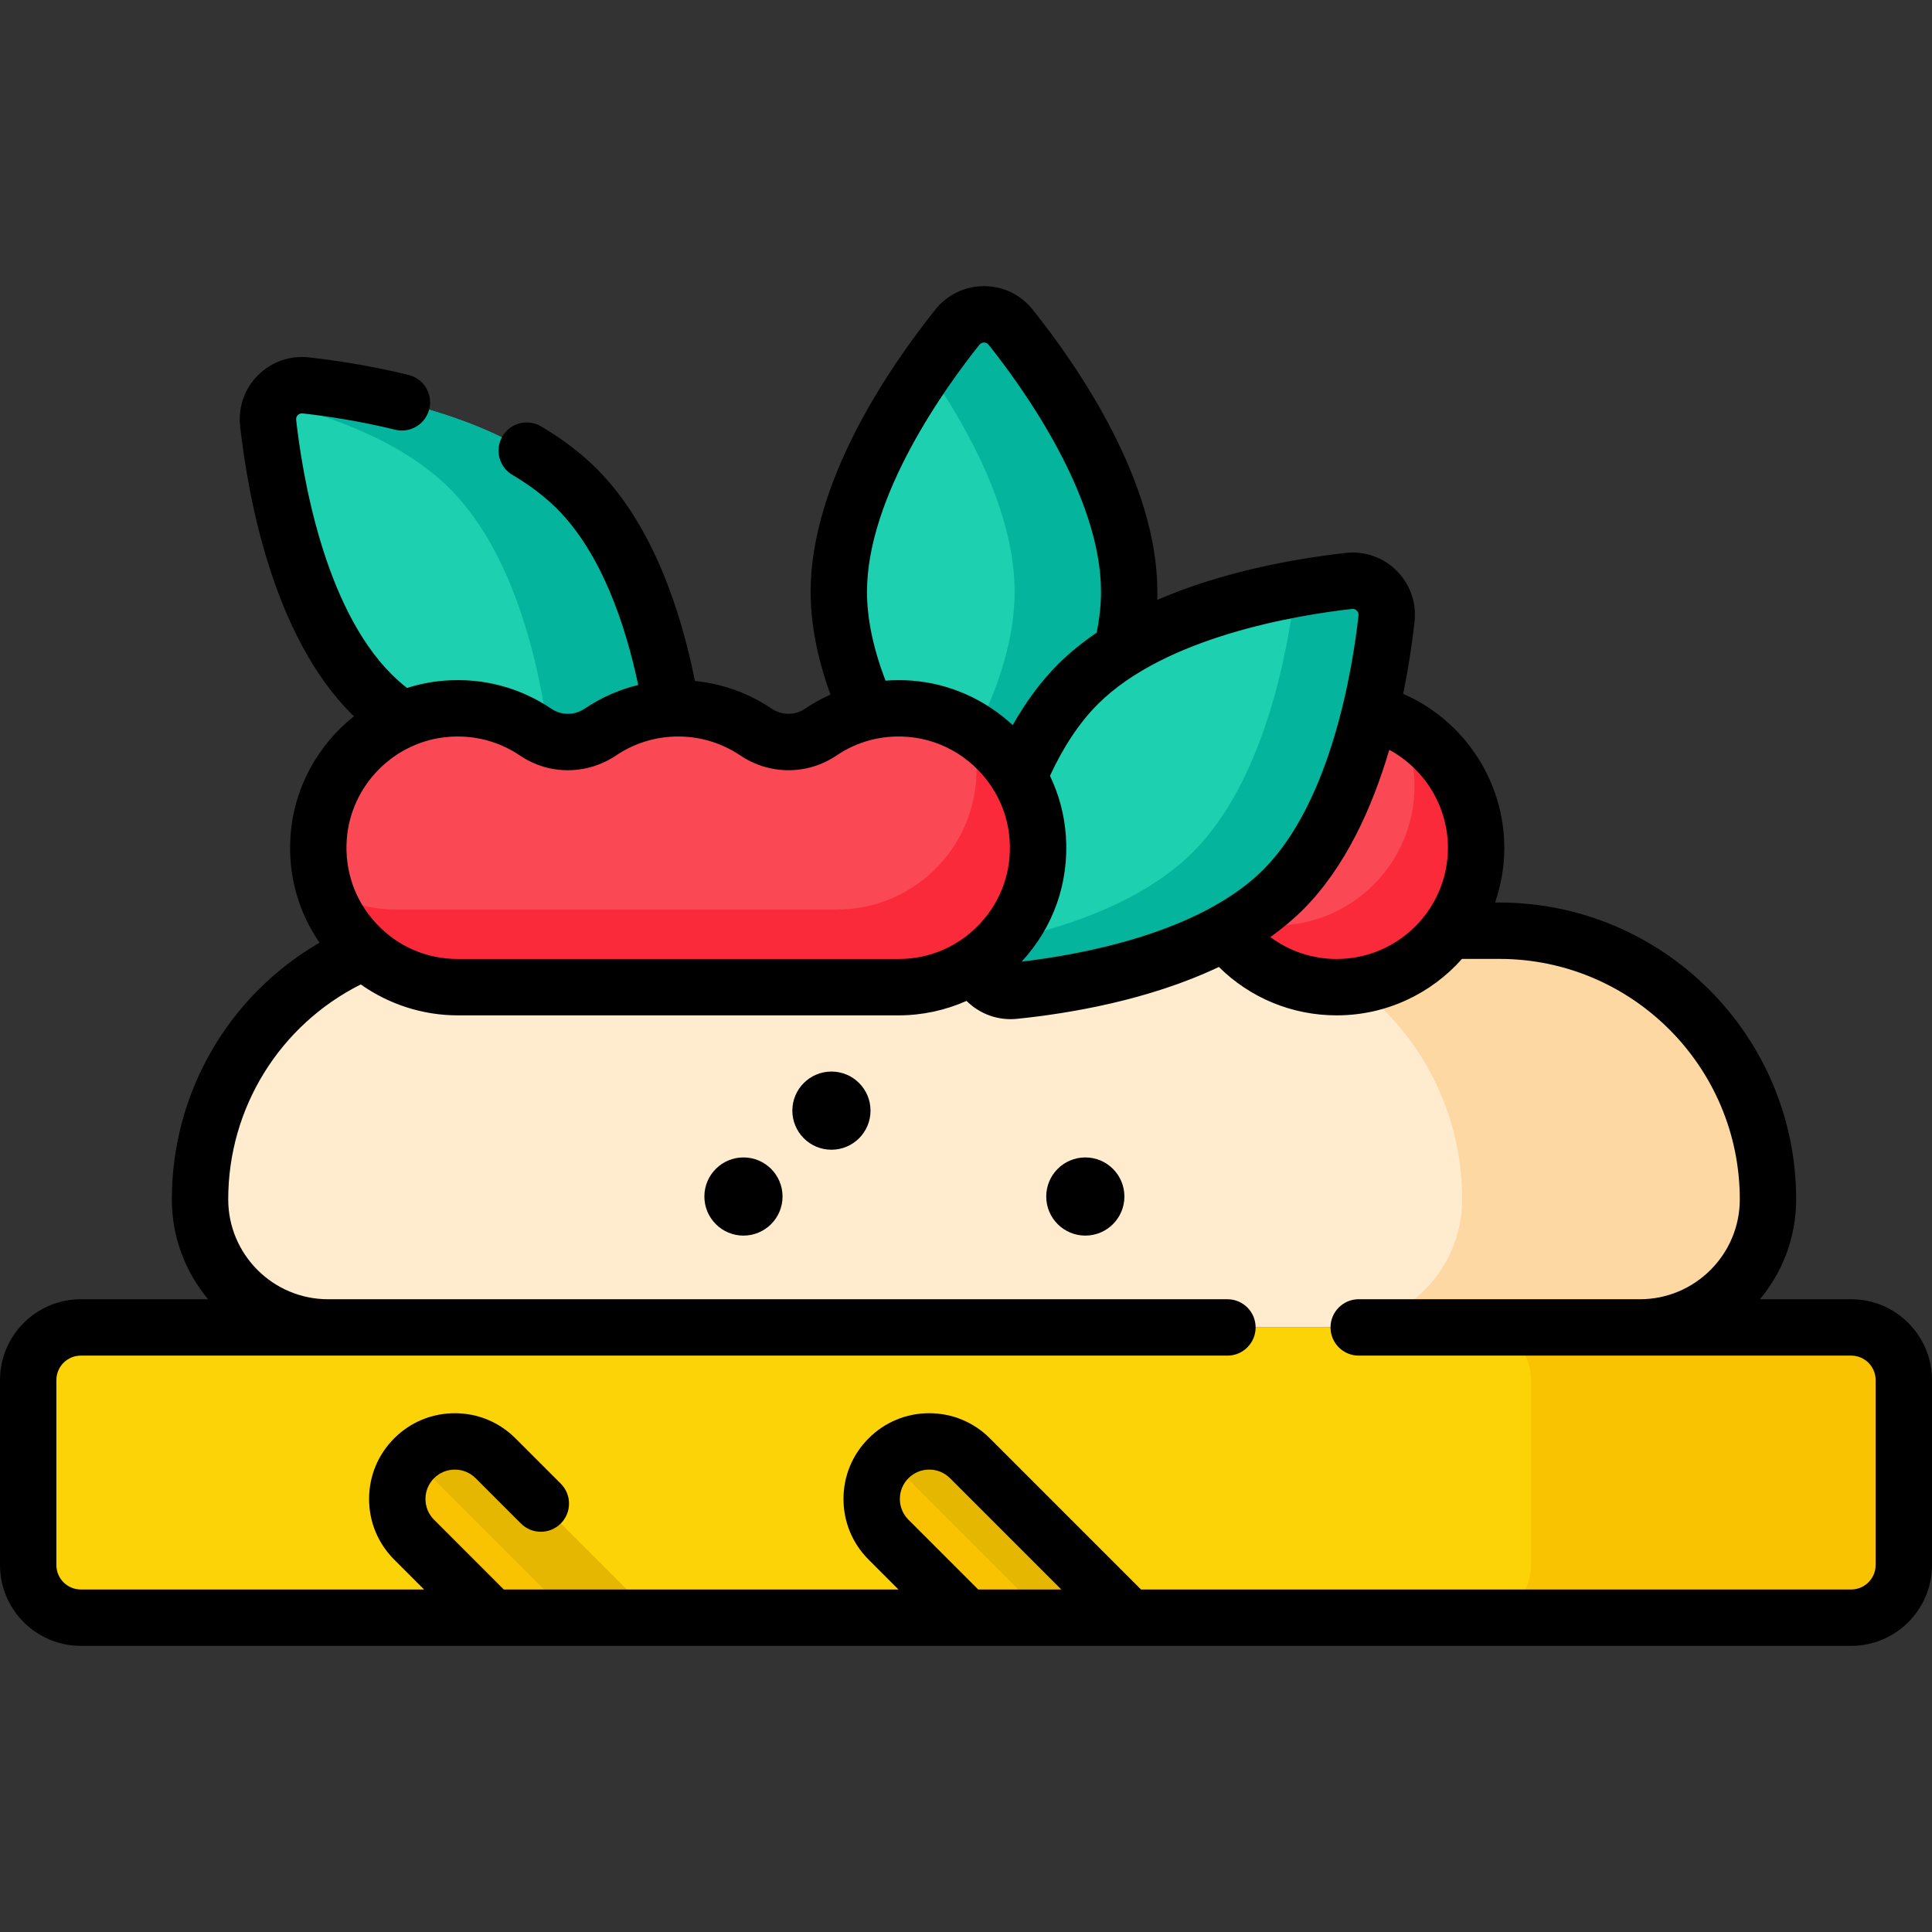 <svg id="Capa_1" enable-background="new 0 0 512 512" height="512" viewBox="0 0 512 512" width="512" xmlns="http://www.w3.org/2000/svg"><rect x="0" y="0" width="512" height="512" fill="#333333" stroke="none"/><path d="m434.6 351.783h-347.658c-18.741 0-33.933-15.192-33.933-33.933 0-39.323 31.878-71.201 71.201-71.201h273.123c39.323 0 71.201 31.878 71.201 71.201-.001 18.741-15.193 33.933-33.934 33.933z" fill="#ffeccf"/><path d="m397.333 246.65h-81.044c39.323 0 71.201 31.877 71.201 71.2 0 18.741-15.192 33.933-33.933 33.933h81.043c18.741 0 33.933-15.192 33.933-33.933 0-39.323-31.878-71.2-71.2-71.2z" fill="#fdd8a3"/><circle cx="354.236" cy="224.663" fill="#fa4954" r="36.951"/><path d="m370.883 191.676c2.53 5.004 3.965 10.656 3.965 16.647 0 20.408-16.544 36.951-36.951 36.951-5.991 0-11.643-1.435-16.647-3.965 6.09 12.042 18.569 20.304 32.986 20.304 20.408 0 36.951-16.544 36.951-36.951 0-14.416-8.262-26.896-20.304-32.986z" fill="#fa2a3b"/><path d="m299.248 156.849c0 27.135-20.382 55.807-31.478 69.405-3.62 4.436-10.38 4.436-14 0-11.095-13.598-31.478-42.269-31.478-69.405 0-27.089 20.313-56.235 31.421-70.148 3.619-4.533 10.495-4.533 14.114 0 11.109 13.913 31.421 43.059 31.421 70.148z" fill="#1dd0b0"/><path d="m267.828 86.701c-3.619-4.533-10.495-4.533-14.114 0-2.382 2.983-5.188 6.672-8.126 10.886 10.761 15.437 23.295 37.982 23.295 59.262s-12.534 43.501-23.295 58.66c2.961 4.171 5.789 7.81 8.183 10.745 3.62 4.436 10.38 4.436 14 0 11.095-13.598 31.478-42.269 31.478-69.405-.001-27.089-20.313-56.234-31.421-70.148z" fill="#04b49c"/><path d="m152.862 129.522c19.188 19.188 25.049 53.874 26.818 71.335.577 5.696-4.203 10.476-9.899 9.899-17.461-1.769-52.147-7.631-71.335-26.818-19.155-19.155-25.401-54.127-27.384-71.82-.646-5.764 4.216-10.626 9.98-9.98 17.693 1.983 52.665 8.229 71.82 27.384z" fill="#1dd0b0"/><path d="m179.68 200.856c-1.769-17.461-7.631-52.147-26.818-71.335-19.155-19.155-54.127-25.401-71.82-27.384-3.699-.415-7.018 1.445-8.756 4.349 16.394 3.975 34.829 10.922 46.942 23.035 19.187 19.188 25.049 53.874 26.818 71.335.214 2.108-.31 4.089-1.339 5.721 9.624 2.284 18.551 3.517 25.074 4.178 5.696.578 10.476-4.203 9.899-9.899z" fill="#04b49c"/><path d="m490.527 428.699h-469.054c-7.734 0-14.004-6.27-14.004-14.004v-48.908c0-7.734 6.27-14.004 14.004-14.004h469.053c7.734 0 14.004 6.27 14.004 14.004v48.908c0 7.734-6.269 14.004-14.003 14.004z" fill="#fbd307"/><path d="m490.584 351.783h-98.77c7.702 0 13.947 6.244 13.947 13.947v49.022c0 7.703-6.244 13.947-13.947 13.947h98.77c7.703 0 13.947-6.244 13.947-13.947v-49.022c-.001-7.703-6.245-13.947-13.947-13.947z" fill="#f9c301"/><path d="m340.06 235.754c-19.188 19.188-53.874 25.049-71.335 26.818-5.696.577-10.476-4.203-9.899-9.899 1.769-17.46 7.631-52.147 26.818-71.335 19.155-19.155 54.127-25.401 71.82-27.384 5.764-.646 10.626 4.216 9.98 9.98-1.983 17.693-8.229 52.666-27.384 71.82z" fill="#1dd0b0"/><path d="m357.464 153.955c-3.974.446-8.823 1.109-14.166 2.082-2.228 18.23-8.702 51.319-27.141 69.758-14.82 14.82-38.881 21.687-57.115 24.862-.077.692-.151 1.37-.216 2.017-.577 5.696 4.203 10.476 9.899 9.899 17.461-1.769 52.147-7.631 71.335-26.818 19.155-19.155 25.401-54.127 27.384-71.82.647-5.765-4.215-10.627-9.98-9.98z" fill="#04b49c"/><path d="m241.018 187.819c-8.739-.658-16.891 1.728-23.515 6.206-5.192 3.51-11.985 3.458-17.185-.042-5.883-3.96-12.965-6.272-20.591-6.272-7.625 0-14.708 2.312-20.591 6.272-5.199 3.5-11.993 3.552-17.185.042-6.623-4.478-14.775-6.864-23.513-6.206-18.12 1.365-32.742 16.08-33.999 34.208-1.498 21.599 15.58 39.586 36.86 39.586h116.857c21.279 0 38.357-17.986 36.86-39.585-1.257-18.128-15.878-32.843-33.998-34.209z" fill="#fa4954"/><path d="m275.016 222.029c-.853-12.308-7.871-23.037-17.957-29.089.865 2.718 1.425 5.566 1.629 8.506 1.497 21.599-15.581 39.585-36.86 39.585-11.887 0-104.97 0-116.857 0-6.909 0-13.369-1.905-18.9-5.206 4.733 14.95 18.712 25.789 35.228 25.789h116.857c21.279 0 38.357-17.987 36.86-39.585z" fill="#fa2a3b"/><path d="m257.043 386.454c-5.958-5.958-15.617-5.958-21.574 0-5.957 5.958-5.957 15.616 0 21.574l20.671 20.671h43.148z" fill="#f9c301"/><path d="m131.321 386.454c-5.957-5.958-15.616-5.958-21.574 0-5.957 5.958-5.957 15.616 0 21.574l20.671 20.671h43.148z" fill="#f9c301"/><path d="m257.043 386.454c-5.958-5.958-15.617-5.958-21.574 0-.065.065-.119.136-.183.202l42.043 42.042h21.959z" fill="#e6b700"/><path d="m131.321 386.454c-5.957-5.958-15.616-5.958-21.574 0-.065.065-.119.136-.183.202l42.043 42.042h21.959z" fill="#e6b700"/><path d="m490.583 344.314h-24.179c5.985-7.181 9.598-16.406 9.598-26.463 0-43.379-35.291-78.67-78.67-78.67h-1.125c1.579-4.553 2.449-9.434 2.449-14.518 0-17.767-10.787-33.836-26.804-40.785 1.468-7.157 2.414-13.747 3.015-19.112.562-5.018-1.161-9.941-4.728-13.508-3.568-3.567-8.487-5.289-13.507-4.726-12.684 1.422-32.187 4.75-49.953 12.446.024-.715.039-1.425.039-2.129 0-29.069-20.709-59.347-33.053-74.808-3.15-3.946-7.851-6.21-12.896-6.21-5.044 0-9.743 2.264-12.893 6.209-12.344 15.461-33.053 45.74-33.053 74.808 0 8.476 1.772 17.606 5.262 27.224-2.338 1.047-4.601 2.3-6.767 3.764-2.653 1.793-6.12 1.774-8.83-.051-6.1-4.107-13.052-6.596-20.321-7.319-3.704-18.462-11.136-41.34-26.024-56.228-4.107-4.107-9.072-7.892-14.757-11.25-3.552-2.099-8.132-.919-10.23 2.633s-.92 8.132 2.633 10.23c4.604 2.719 8.571 5.731 11.79 8.95 11.854 11.854 18.181 30.768 21.55 46.72-5.025 1.231-9.812 3.334-14.165 6.264-2.71 1.825-6.176 1.845-8.83.05-8.354-5.648-18.129-8.229-28.258-7.467-3.465.261-6.821.931-10.025 1.954-1.477-1.187-2.865-2.41-4.124-3.669-17.982-17.982-23.643-53.105-25.243-67.371-.07-.621.204-1.038.445-1.279.242-.242.661-.512 1.279-.445 5.834.655 14.822 1.935 24.515 4.321 4.003.985 8.053-1.462 9.038-5.468.986-4.006-1.462-8.052-5.468-9.038-10.471-2.577-20.147-3.957-26.421-4.66-5.017-.56-9.94 1.161-13.507 4.727s-5.29 8.49-4.727 13.507c2.204 19.662 8.971 55.715 29.526 76.27.206.206.43.406.641.611-9.529 7.55-15.932 18.904-16.818 31.68-.71 10.24 2.002 20.079 7.694 28.311-24.057 13.958-39.143 39.695-39.143 68.029 0 10.059 3.617 19.282 9.604 26.463h-33.725c-11.81.003-21.417 9.61-21.417 21.419v49.022c0 11.809 9.607 21.417 21.417 21.417h469.167c11.809 0 21.417-9.607 21.417-21.417v-49.022c-.001-11.809-9.608-21.416-21.418-21.416zm-106.866-119.651c0 16.256-13.225 29.481-29.481 29.481-6.438 0-12.553-2.07-17.578-5.815 3.102-2.209 6.021-4.63 8.684-7.293 11.22-11.22 18.326-27.059 22.829-42.33 9.374 5.067 15.546 15.017 15.546 25.957zm-25.42-63.285c.621-.067 1.038.203 1.279.445.241.241.515.659.445 1.279-1.6 14.266-7.262 49.39-25.244 67.371-16.891 16.891-48.569 22.557-64.029 24.365 8.416-9.084 12.578-20.911 11.719-33.325-.392-5.654-1.871-11.026-4.216-15.918 3.612-7.789 7.866-14.164 12.676-18.974 17.982-17.983 53.104-23.644 67.37-25.243zm-128.534-4.529c0-25.431 20.832-54.269 29.789-65.488.389-.488.877-.59 1.219-.59.341 0 .83.103 1.22.591 8.957 11.218 29.789 40.056 29.789 65.487 0 3.417-.404 7.051-1.157 10.818-3.698 2.506-7.158 5.288-10.259 8.39-4.441 4.441-8.447 9.844-11.991 16.108-7.162-6.669-16.507-11.02-26.794-11.795-2.328-.175-4.636-.165-6.914.01-3.239-8.497-4.902-16.399-4.902-23.531zm-137.872 65.695c1.003-14.462 12.657-26.188 27.108-27.277.776-.058 1.547-.088 2.315-.088 5.907 0 11.554 1.721 16.454 5.033 7.726 5.224 17.75 5.21 25.539-.033 4.859-3.27 10.537-4.999 16.42-4.999s11.561 1.729 16.419 4.999c7.79 5.244 17.816 5.257 25.539.034 5.538-3.744 12.026-5.457 18.77-4.946 9.807.739 18.321 6.38 23.097 14.447.059.099.115.199.178.295 2.161 3.749 3.519 8.008 3.832 12.535.575 8.292-2.212 16.186-7.847 22.224-5.641 6.045-13.298 9.374-21.561 9.374h-116.855c-8.263 0-15.92-3.329-21.561-9.375-5.636-6.037-8.422-13.93-7.847-22.223zm167.343 198.685-18.483-18.484c-1.471-1.47-2.28-3.425-2.28-5.504s.81-4.035 2.281-5.505c1.47-1.471 3.425-2.28 5.504-2.28 2.08 0 4.035.81 5.506 2.28l29.493 29.494h-22.021zm237.827-6.477c0 3.572-2.906 6.478-6.478 6.478h-188.201l-40.056-40.057h-.001c-4.292-4.292-9.999-6.656-16.069-6.656s-11.777 2.364-16.068 6.656c-4.292 4.292-6.656 9.999-6.656 16.069s2.364 11.777 6.656 16.068l7.92 7.92h-104.596l-18.483-18.484c-1.471-1.47-2.28-3.425-2.28-5.504s.81-4.035 2.281-5.505c1.47-1.471 3.425-2.28 5.504-2.28 2.08 0 4.035.81 5.505 2.28l12.007 12.007c2.917 2.917 7.647 2.917 10.563 0 2.917-2.917 2.917-7.647 0-10.563l-12.006-12.007c-4.292-4.292-9.999-6.656-16.069-6.656s-11.777 2.364-16.068 6.656c-4.292 4.292-6.656 9.999-6.656 16.069s2.364 11.777 6.656 16.068l7.92 7.92h-90.969c-3.572 0-6.478-2.906-6.478-6.478v-49.023c0-3.571 2.906-6.477 6.478-6.477h303.862c4.126 0 7.47-3.344 7.47-7.47s-3.344-7.47-7.47-7.47h-238.337c-14.592 0-26.463-11.872-26.463-26.463 0-24.269 13.659-46.189 35.129-56.964 7.456 5.275 16.451 8.196 25.691 8.196h116.857c6.243 0 12.372-1.339 17.992-3.83 3.044 3.039 7.211 4.836 11.655 4.836.554 0 1.115-.028 1.676-.085 13.513-1.369 34.851-4.866 53.536-13.747 8.278 8.204 19.39 12.826 31.221 12.826 13.2 0 25.066-5.794 33.21-14.964h9.887c35.141 0 63.731 28.59 63.731 63.731 0 14.592-11.872 26.463-26.463 26.463h-74.528c-4.126 0-7.47 3.344-7.47 7.47s3.344 7.47 7.47 7.47h130.512c3.571 0 6.478 2.906 6.478 6.477v49.023z"/><circle cx="197.025" cy="317.088" r="10.358"/><circle cx="220.338" cy="294.33" r="10.358"/><circle cx="287.621" cy="317.088" r="10.358"/></svg>